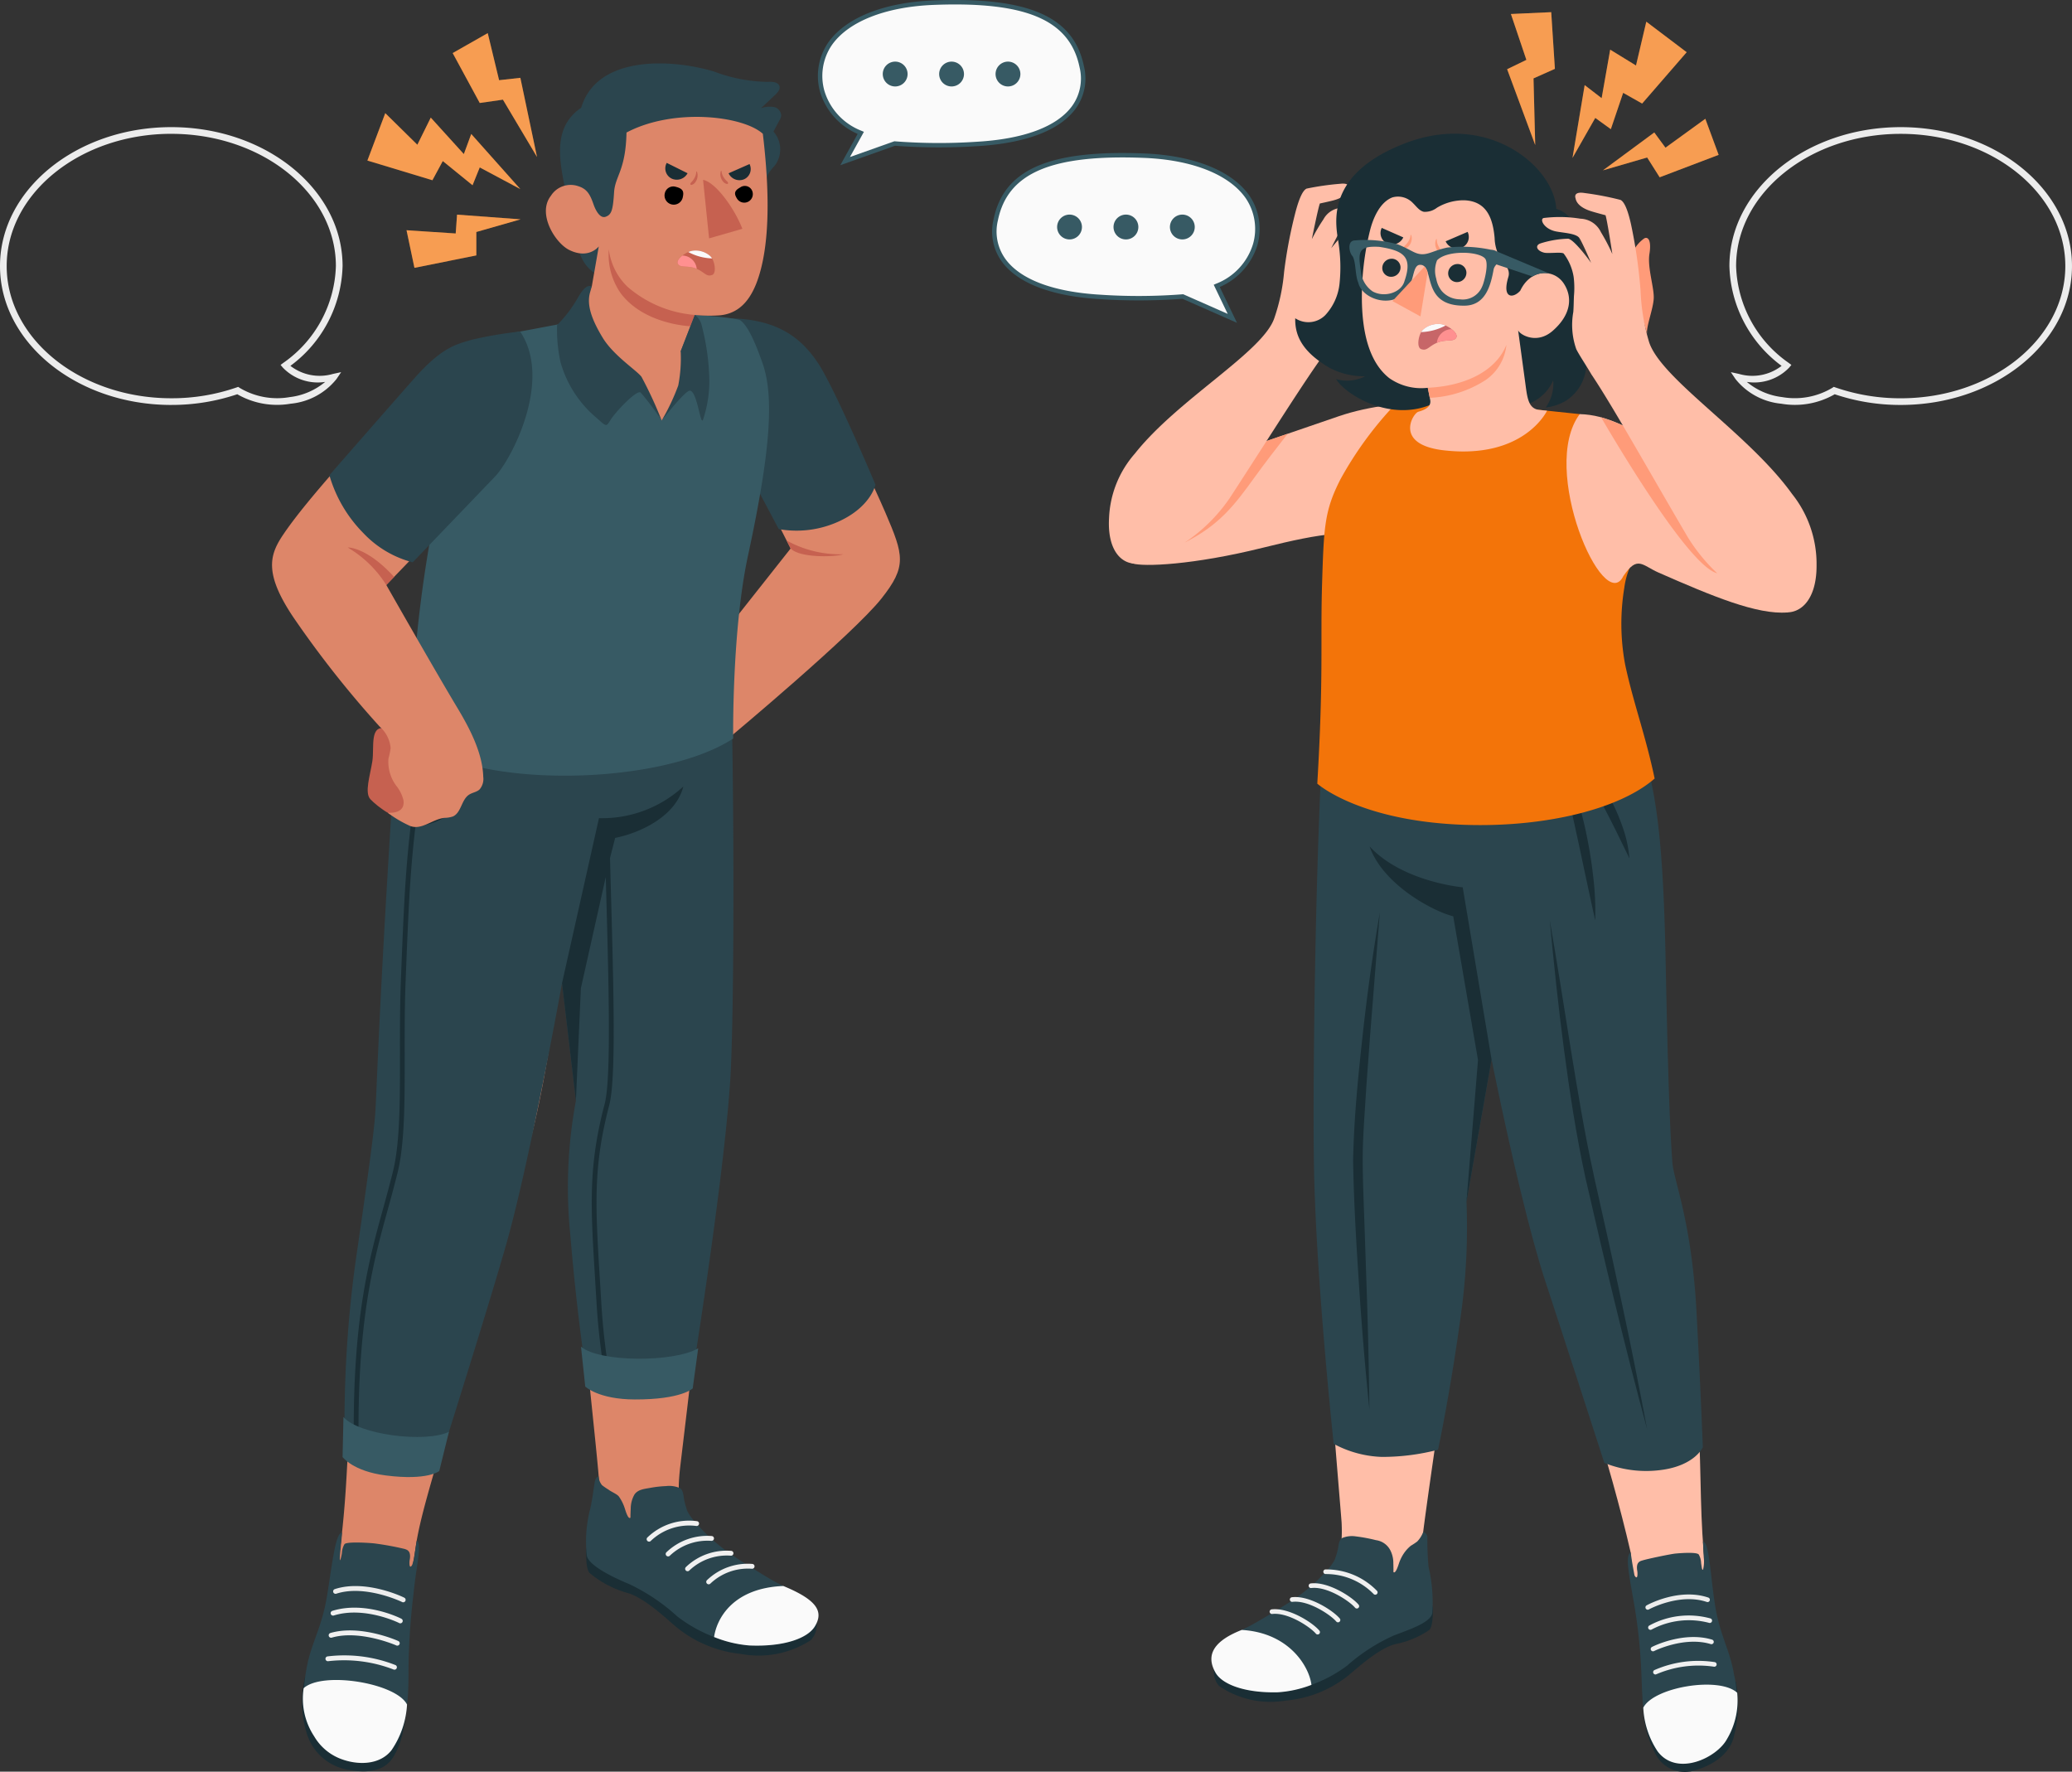 <svg id="Grupo_150023" data-name="Grupo 150023" xmlns="http://www.w3.org/2000/svg" xmlns:xlink="http://www.w3.org/1999/xlink" width="235.555" height="201.406" viewBox="0 0 235.555 201.406">
  <rect x="0" y="0" width="235.555" height="201.406" fill="#333333" stroke="none"/>
  <defs>
    <clipPath id="clip-path">
      <rect id="Rectángulo_45403" data-name="Rectángulo 45403" width="235.555" height="201.406" fill="none"/>
    </clipPath>
    <clipPath id="clip-path-3">
      <rect id="Rectángulo_45396" data-name="Rectángulo 45396" width="12.984" height="15.491" fill="none"/>
    </clipPath>
    <clipPath id="clip-path-4">
      <rect id="Rectángulo_45397" data-name="Rectángulo 45397" width="13.153" height="6.648" fill="none"/>
    </clipPath>
    <clipPath id="clip-path-5">
      <rect id="Rectángulo_45398" data-name="Rectángulo 45398" width="5.431" height="15.109" fill="none"/>
    </clipPath>
    <clipPath id="clip-path-6">
      <rect id="Rectángulo_45399" data-name="Rectángulo 45399" width="17.39" height="8.637" fill="none"/>
    </clipPath>
    <clipPath id="clip-path-7">
      <rect id="Rectángulo_45400" data-name="Rectángulo 45400" width="12.973" height="6.054" fill="none"/>
    </clipPath>
    <clipPath id="clip-path-8">
      <rect id="Rectángulo_45401" data-name="Rectángulo 45401" width="9.591" height="14.08" fill="none"/>
    </clipPath>
  </defs>
  <g id="Grupo_150022" data-name="Grupo 150022" clip-path="url(#clip-path)">
    <g id="Grupo_150021" data-name="Grupo 150021">
      <g id="Grupo_150020" data-name="Grupo 150020" clip-path="url(#clip-path)">
        <path id="Trazado_215886" data-name="Trazado 215886" d="M288.527,290.352c.758,11.134,1.982,25.315,2.01,25.882.144,2.953-.324,4.612-1.5,5.833-2.464,2.558-6.014,4.141-9.085,6.356.42,1.167,4.58,1.747,6.4.893a46.1,46.1,0,0,0,6.8-4.182c2.523-1.8,6.265-2.31,6.352-5.118.012-.35.172-1.256.155-1.311.075-1.639,2.842-20.249,3.668-25.809.117-.782.214-1.645.3-2.545Z" transform="translate(-138.017 -143.145)" fill="#ffbea8"/>
        <path id="Trazado_215887" data-name="Trazado 215887" d="M272.312,366.865a2.406,2.406,0,0,0,.476,2.419,10.338,10.338,0,0,0,7.576,1.642,13.144,13.144,0,0,0,7.256-2.976c1.489-1.272,3.575-3.065,5.268-3.457a10.261,10.261,0,0,0,3.778-1.588c.5-.492.407-2.658.407-2.658Z" transform="translate(-134.18 -177.603)" fill="#1a2e35"/>
        <path id="Trazado_215888" data-name="Trazado 215888" d="M295.873,343.479a.7.7,0,0,1,.472.584,31.737,31.737,0,0,0,.134,3.4,17.528,17.528,0,0,1,.422,5.26c-.2,1.112-2.758,1.909-4.394,2.551a20.891,20.891,0,0,0-5.286,3.415,15.482,15.482,0,0,1-7.887,3.028c-3.733.093-6.161-.9-6.921-2.23-.94-1.65-.756-3.162,3.513-5.193.808-.385,3.644-2.1,4.61-2.724a22.033,22.033,0,0,0,2.9-2.2,16.79,16.79,0,0,0,1.3-1.309,5.874,5.874,0,0,0,1.073-1.4c.048-.114.08-.247.122-.365a6.246,6.246,0,0,0,.269-1.008c.065-.357.1-.878.441-1.095a2.861,2.861,0,0,1,1.531-.2,18.452,18.452,0,0,1,2.326.433,2.154,2.154,0,0,1,1.607,1.1,3.158,3.158,0,0,1,.369,1.55c.013.25.01.5.015.753,0,.107-.042.3.108.254s.3-.42.35-.548c.116-.282.19-.583.317-.859a4.5,4.5,0,0,1,.525-.914,4.174,4.174,0,0,1,.672-.7,7.477,7.477,0,0,0,.73-.484,3.242,3.242,0,0,0,.689-1.108" transform="translate(-134.073 -169.336)" fill="#2b454e"/>
        <path id="Trazado_215889" data-name="Trazado 215889" d="M275.081,365.477c5.409.317,7.675,4.18,7.925,6.244a12.772,12.772,0,0,1-3.829.845c-3.733.092-6.314-.893-7.074-2.227-.887-1.557-.839-3.369,2.978-4.862" transform="translate(-133.915 -180.181)" fill="#fafafa"/>
        <path id="Trazado_215890" data-name="Trazado 215890" d="M290.144,363.7a.26.26,0,0,0,.166-.061.264.264,0,0,0,.033-.372c-.762-.914-3.474-2.654-5.437-2.42a.264.264,0,0,0,.061.524c1.832-.213,4.366,1.509,4.97,2.234a.261.261,0,0,0,.205.095" transform="translate(-140.345 -177.888)" fill="#f0f0f0"/>
        <path id="Trazado_215891" data-name="Trazado 215891" d="M294.708,360.976a.264.264,0,0,0,.2-.433c-.763-.915-3.476-2.658-5.436-2.42a.264.264,0,1,0,.062.524c1.831-.215,4.366,1.509,4.97,2.234a.261.261,0,0,0,.205.095" transform="translate(-142.595 -176.545)" fill="#f0f0f0"/>
        <path id="Trazado_215892" data-name="Trazado 215892" d="M298.931,357.879a.26.26,0,0,0,.166-.061.265.265,0,0,0,.034-.372c-.762-.914-3.485-2.655-5.437-2.42a.264.264,0,1,0,.062.524c1.829-.213,4.366,1.509,4.969,2.234a.266.266,0,0,0,.206.095" transform="translate(-144.677 -175.018)" fill="#f0f0f0"/>
        <path id="Trazado_215893" data-name="Trazado 215893" d="M302.632,354.759a.264.264,0,0,0,.2-.43,8,8,0,0,0-5.887-2.442.264.264,0,0,0,.062.524,7.564,7.564,0,0,1,5.415,2.25.264.264,0,0,0,.208.1" transform="translate(-146.281 -173.468)" fill="#f0f0f0"/>
        <path id="Trazado_215894" data-name="Trazado 215894" d="M365.03,298.188c-.152-2.976-.364-6.162-.656-8.99-.1-1.017-.217-1.957-.334-2.836l-14.884.731c1.411,5.379,2.973,11.155,4.113,14.974,1.413,4.733,3.054,10.385,4.248,15.6-.046,2.123,2.5,13.059,3.12,15.6s6.189,2.425,6.4-1.983c.142-2.935-1.109-12.287-1.223-13.687-.468-5.711-.219-9.489-.787-19.409" transform="translate(-172.135 -141.178)" fill="#ffbea8"/>
        <path id="Trazado_215895" data-name="Trazado 215895" d="M368.477,380.04a11.819,11.819,0,0,0,1.635,5.684,3.755,3.755,0,0,0,4.386,1.385c1.713-.494,3.887-1.735,4.311-3.949a13.921,13.921,0,0,0,.194-6.08Z" transform="translate(-181.66 -185.901)" fill="#1a2e35"/>
        <path id="Trazado_215896" data-name="Trazado 215896" d="M373.55,345.66c.713.032.835,3.655,1.356,7.067.559,3.657,1.705,5.14,2.2,8.137a9.414,9.414,0,0,1-1.1,7.1c-1.137,2.119-5.337,4.3-7.536,1.388-1.793-2.372-1.763-5.065-1.907-8.5a60.589,60.589,0,0,0-.935-8.674c-.54-3.063-.9-4.965-.289-5.271.06.377.122.855.185,1.225.077.455.245,1.351.245,1.351.079.189.273.4.328.086a2.06,2.06,0,0,0-.021-.641c-.135-.945.34-1.038.6-1.12.554-.178,3.2-.727,3.73-.78s2.417-.2,2.67.1a2.119,2.119,0,0,1,.272.987c.078.516.1.839.22.728a3.7,3.7,0,0,0,.082-1.343c-.016-.223-.044-.73-.055-.954s-.018-.667-.04-.886" transform="translate(-179.956 -170.412)" fill="#2b454e"/>
        <path id="Trazado_215897" data-name="Trazado 215897" d="M379.154,378.666a8.583,8.583,0,0,1-1.161,5.269c-1.137,2.119-5.68,4.316-7.88,1.406a9.772,9.772,0,0,1-1.634-4.974c1.185-2.337,8.622-3.591,10.674-1.7" transform="translate(-181.662 -186.231)" fill="#fafafa"/>
        <path id="Trazado_215898" data-name="Trazado 215898" d="M371.01,373.919a.268.268,0,0,0,.087-.027,12.1,12.1,0,0,1,6.506-.846.267.267,0,0,0,.31-.209.264.264,0,0,0-.209-.31,12.415,12.415,0,0,0-6.851.9.264.264,0,0,0,.157.5" transform="translate(-182.762 -183.572)" fill="#f0f0f0"/>
        <path id="Trazado_215899" data-name="Trazado 215899" d="M377.08,367.882a.264.264,0,0,0,.042-.515c-3.225-.977-6.714.76-6.845.835a.262.262,0,0,0-.1.359.267.267,0,0,0,.359.1c.03-.016,3.43-1.7,6.431-.788a.273.273,0,0,0,.112.009" transform="translate(-182.482 -180.967)" fill="#f0f0f0"/>
        <path id="Trazado_215900" data-name="Trazado 215900" d="M376.595,363.056a.266.266,0,0,0,.216-.181.263.263,0,0,0-.17-.332,9.333,9.333,0,0,0-6.975.819.264.264,0,0,0,.288.442,8.989,8.989,0,0,1,6.525-.759.261.261,0,0,0,.116.011" transform="translate(-182.187 -178.554)" fill="#f0f0f0"/>
        <path id="Trazado_215901" data-name="Trazado 215901" d="M376.053,358.392a.264.264,0,0,0,.05-.512c-3.328-1.124-6.887.811-7.02.894a.263.263,0,0,0-.085.363.26.26,0,0,0,.363.085c.031-.019,3.482-1.887,6.573-.843a.271.271,0,0,0,.12.012" transform="translate(-181.897 -176.264)" fill="#ececec"/>
        <path id="Trazado_215902" data-name="Trazado 215902" d="M314.786,198.745,311.932,214.9a71.553,71.553,0,0,1-.559,12.32c-1.2,9.031-2.673,15.891-2.673,15.891a25.21,25.21,0,0,1-6.433.814,12.39,12.39,0,0,1-5.431-1.484s-2.075-19.294-2.251-32.077c-.141-10.248.191-36.407,1.223-51.541h33.869c3.39,5.731,4.557,11.532,4.9,28.871.342,17.359.621,20.607.757,22.7s2.191,6.654,2.747,17.006c.471,8.769.721,15.426.721,15.426s-.919,2.123-4.848,2.6a12.749,12.749,0,0,1-6.348-.818s-4.671-14.458-6.661-20.5c-2.827-8.582-6.157-25.364-6.157-25.364" transform="translate(-145.216 -78.3)" fill="#2b454e"/>
        <path id="Trazado_215903" data-name="Trazado 215903" d="M352.516,235.348c-1.052-4.781-1.848-9.624-2.637-14.471-.771-4.849-1.539-9.705-2.375-14.552.456,4.9.969,9.786,1.613,14.663s1.39,9.747,2.431,14.57c1.1,4.809,2.211,9.58,3.379,14.357q1.729,7.164,3.648,14.289-1.354-7.249-2.9-14.462c-1.013-4.806-2.087-9.62-3.164-14.395" transform="translate(-171.321 -101.719)" fill="#1a2e35"/>
        <path id="Trazado_215904" data-name="Trazado 215904" d="M305.279,178.452c1.475,4.257,7.049,7.313,9.51,7.946l2.817,16.336-1.312,16.094,2.854-16.155L315.867,183.1s-6.844-.6-10.587-4.649m23.473-1.678c.378,1.67.716,3.35,1.08,5.028s.713,3.36,1.1,5.053a33.732,33.732,0,0,0-.257-5.191c-.194-1.722-.491-3.429-.854-5.124a45.845,45.845,0,0,0-1.4-5.011,24.494,24.494,0,0,0-2.147-4.742c.491,1.665.923,3.32,1.332,4.983s.79,3.329,1.148,5m2.966-3.154c.541,1.011,1.054,2.035,1.571,3.061l1.526,3.13a13.887,13.887,0,0,0-.737-3.455,22.484,22.484,0,0,0-1.393-3.243,25.331,25.331,0,0,0-1.857-2.992,18.53,18.53,0,0,0-2.3-2.668c.495,1.075,1.039,2.1,1.58,3.118s1.088,2.03,1.611,3.05m-26.394,26.47,1.118-14.121c-.805,4.658-1.449,9.343-1.964,14.042s-.982,9.392-1.076,14.17c.081,4.757.365,9.457.674,14.176s.7,9.422,1.18,14.124q-.081-7.089-.328-14.167l-.24-7.076c-.08-2.355-.185-4.722-.194-7.057s.178-4.686.324-7.035.336-4.7.505-7.056" transform="translate(-149.579 -82.228)" fill="#1a2e35"/>
        <path id="Trazado_215905" data-name="Trazado 215905" d="M287,90.606c-2.146-.366-6.615.13-10.1,1.326-7.261,2.493-17.621,6.042-17.621,6.042s-8.429,9.8-5.829,10.686c1.163.4,6.835.21,14.9-1.8,6.577-1.64,10.657-2.277,12.616-.586.2.17,6.03-15.667,6.03-15.667" transform="translate(-124.708 -44.611)" fill="#ffbea8"/>
        <path id="Trazado_215906" data-name="Trazado 215906" d="M273.687,102.12c-2.387,3.329-4.105,5.532-7.985,7.495l3.752-9.631,7.923-2.716c-1.3,1.661-2.7,3.477-3.689,4.852" transform="translate(-130.992 -47.953)" fill="#ff9b79"/>
        <path id="Trazado_215907" data-name="Trazado 215907" d="M273.345,60.238c.569-.881,1.364-1.945,1.7-2.553a7.686,7.686,0,0,0,.5-3.9c-.019-.626.014-1.1.01-1.717a9.219,9.219,0,0,1,.13-1.987,5.5,5.5,0,0,1,1.151-2.389c.162-.208,1.623.081,2.08-.011.81-.164,1.022-.729.421-.96a10.536,10.536,0,0,0-2.876-.628c-.675.046-2.544,2.429-2.544,2.429s.985-2.026,1.344-2.541,1.774-.47,2.569-.607c1.267-.218,1.757-1.239,1.289-1.348a13.738,13.738,0,0,0-3.862-.106,2.48,2.48,0,0,0-2.224,1.319,19.7,19.7,0,0,0-1.314,2.249s.682-3.41.911-4.058c0,0,1.078-.229,1.555-.357.685-.185,1.534-.551,1.692-1.3,0,0,.337-.729-.933-.583a31.1,31.1,0,0,0-3.82.548c-.4.18-.808.99-1.228,2.535a52.97,52.97,0,0,0-1.331,6.938,21.825,21.825,0,0,1-1.107,5.237c-1.291,3.87-10.938,9.2-15.858,15.415a11.819,11.819,0,0,0-2.937,7.348c-.223,3.946,1.707,5.676,3.924,5.033a18.909,18.909,0,0,0,9.786-7.31c4.424-6.782,8.563-13.449,10.975-16.695" transform="translate(-122.582 -20.297)" fill="#ffbea8"/>
        <path id="Trazado_215908" data-name="Trazado 215908" d="M317.733,91.049l7.478.783,8.062,11.578c.667,2.817-2.42,3.813-3,8.182a25.179,25.179,0,0,0,.1,8.721c.919,4.318,2.324,8.036,3.351,12.948-3.968,3.477-12.457,5.564-21.562,5.263-12.041-.4-16.789-4.683-16.789-4.683.73-12.312.34-16.173.547-22.815.2-6.411.273-8.233,2.094-11.8a41.193,41.193,0,0,1,6.1-8.383l3.473-.044s6.461-.12,10.152.251" transform="translate(-145.617 -44.754)" fill="#f37409"/>
        <path id="Trazado_215909" data-name="Trazado 215909" d="M320.1,38.533c-.23-4.692-7.6-11.15-17.184-7.464s-7.762,9.706-7.552,11.464a18.035,18.035,0,0,1,.1,4.456,6.217,6.217,0,0,1-1.639,3.631,2.711,2.711,0,0,1-3.4.34c-.055,2.11.942,3.9,3.912,5.642a8.42,8.42,0,0,0,4.035.953,4.5,4.5,0,0,1-3.307.321c1.076,1.774,6.273,4.991,11.068,2.777.217-.1.659-.592.892-.537.286.067-.244-.163,0,0,1.874,1.254,4.5,1.4,6.679,1.264a9.394,9.394,0,0,0,3.538-.817,5,5,0,0,0,2.509-2.542,4.609,4.609,0,0,1-.852,3.084,5.924,5.924,0,0,0,2.308-.771,5.106,5.106,0,0,0,2.3-3.83,15.469,15.469,0,0,0-.694-4.344,12.21,12.21,0,0,1-.338-4.868,25.384,25.384,0,0,0,.336-3.725c0-2.324-.774-4.492-2.7-5.034" transform="translate(-143.176 -14.779)" fill="#1a2e35"/>
        <path id="Trazado_215910" data-name="Trazado 215910" d="M323.964,65.338c-.393-2.882-.831-6.117-.831-6.117.023.413,2.029,1.778,3.942.1,2.149-1.882,2.242-3.883,1.248-5.384-1.1-1.658-3.741-1.719-4.94.823-.791.895-2.113.945-1.355-1.559.277-.916-.52-1.532-.945-2.179a4.887,4.887,0,0,1-.616-2.251c-.2-2.23-.891-4.2-3.481-4.287a5.911,5.911,0,0,0-3.071.844,2.233,2.233,0,0,1-1.493.467c-.52-.114-.845-.612-1.23-.981a2.328,2.328,0,0,0-2.35-.656c-1.43.549-2.2,2.389-2.542,3.76a31.646,31.646,0,0,0-.919,6.907c-.122,5.87,1.442,8.56,3.106,9.876a6.323,6.323,0,0,0,4.38,1.1l.284,1.432c.086.661-.443,1.041-1.356,1.29-.613.167-2.828,3.729,2.9,4.387,9.129,1.048,11.73-4.5,11.73-4.5l-.861-.091c-1.269-.133-1.384-1.378-1.6-2.975" transform="translate(-150.551 -21.716)" fill="#ffbea8"/>
        <path id="Trazado_215911" data-name="Trazado 215911" d="M320.155,82.208c3.958-.176,7.644-1.709,8.94-4.873a5.54,5.54,0,0,1-2.355,3.989,12.727,12.727,0,0,1-6.357,2.029Z" transform="translate(-157.837 -38.126)" fill="#ff9b79"/>
        <path id="Trazado_215912" data-name="Trazado 215912" d="M321.833,53.931a.92.92,0,0,1,.047-.192c.013-.035.039-.131.076-.148a.037.037,0,0,1,.044.021.11.11,0,0,1,.006.053,1.538,1.538,0,0,0,.165.7,2.271,2.271,0,0,0,.332.508.515.515,0,0,1,.09.125c.047.107,0,.215-.125.187a.729.729,0,0,1-.41-.313,1.342,1.342,0,0,1-.236-.743,1.319,1.319,0,0,1,.012-.2" transform="translate(-158.659 -26.42)" fill="#ff9b79"/>
        <path id="Trazado_215913" data-name="Trazado 215913" d="M315.682,53.022a.942.942,0,0,0-.025-.2c-.009-.036-.023-.135-.058-.155a.037.037,0,0,0-.046.016.12.12,0,0,0-.012.052,1.534,1.534,0,0,1-.243.678,2.3,2.3,0,0,1-.387.467.505.505,0,0,0-.1.114c-.058.1-.025.214.1.2a.728.728,0,0,0,.443-.264,1.337,1.337,0,0,0,.319-.712,1.273,1.273,0,0,0,.011-.2" transform="translate(-155.187 -25.966)" fill="#ff9b79"/>
        <path id="Trazado_215914" data-name="Trazado 215914" d="M326.662,51.993l-2.5,1.074a1.426,1.426,0,0,0,1.837.723,1.326,1.326,0,0,0,.66-1.8" transform="translate(-159.815 -25.633)" fill="#1a2e35"/>
        <path id="Trazado_215915" data-name="Trazado 215915" d="M309.7,51.1l2.45,1.08a1.4,1.4,0,0,1-1.815.7A1.306,1.306,0,0,1,309.7,51.1" transform="translate(-152.616 -25.192)" fill="#1a2e35"/>
        <path id="Trazado_215916" data-name="Trazado 215916" d="M312.026,58.992a1.067,1.067,0,0,1-1.017,1.075,1,1,0,0,1-1.059-.976,1.066,1.066,0,0,1,1.017-1.075,1,1,0,0,1,1.059.976" transform="translate(-152.807 -28.601)" fill="#1a2e35"/>
        <path id="Trazado_215917" data-name="Trazado 215917" d="M326.8,60.183a1.067,1.067,0,0,1-1.017,1.075,1,1,0,0,1-1.059-.977,1.067,1.067,0,0,1,1.017-1.075,1,1,0,0,1,1.059.976" transform="translate(-160.09 -29.189)" fill="#1a2e35"/>
        <path id="Trazado_215918" data-name="Trazado 215918" d="M335.338,56.369l6.04,2.536a2.583,2.583,0,0,0-1.963.316l-4.35-1.446Z" transform="translate(-165.189 -27.79)" fill="#375a64"/>
        <path id="Trazado_215919" data-name="Trazado 215919" d="M302.952,55.669c.4.765.264,2.134.641,3.011.4,1.75,3.467,2.88,5.188,1.233a3.657,3.657,0,0,0,.674-.967c.454-.9.413-2.191,1.088-2.3,1.86-.145.018,4.669,5.065,4.641,2.446.02,3.038-2.285,3.373-4.14.135-.536.572-.618.661-1.284.021-.711-.461-.9-1-.939a15.709,15.709,0,0,0-4.952-.241c-1.544.344-2.1.808-2.95.752-.794-.057-1.287-.59-2.708-1.131a13.726,13.726,0,0,0-4.949-.424c-.781.151-.508,1.432-.134,1.794m9.607.448c1.117-1.163,4.732-1.034,5.45-.193.4.5.028,2.147-.227,2.917-.032.093-.07.185-.113.282a2.382,2.382,0,0,1-2.531,1.437,2.76,2.76,0,0,1-2.039-.924,3.084,3.084,0,0,1-.643-1.427,3.147,3.147,0,0,1,.1-2.093M305.969,54.6c2.775.423,3.835,1.13,2.876,3.889-.351,1.321-2.3,1.93-3.64,1.167a3.13,3.13,0,0,1-1.321-2.313c-.366-2.276-.21-2.863,2.085-2.742" transform="translate(-149.175 -26.538)" fill="#375a64"/>
        <path id="Trazado_215920" data-name="Trazado 215920" d="M312.23,63.692l3.185,1.744.816-5.013a1.435,1.435,0,0,0-.349-.658Z" transform="translate(-153.93 -29.464)" fill="#ff9b79"/>
        <path id="Trazado_215921" data-name="Trazado 215921" d="M320.661,72.669c.754.127,1.975,1.008,1.69,1.528s-1.152.147-2.15.564-1.151.988-1.846.737c-.559-.2-.294-1.718.208-2.205a2.593,2.593,0,0,1,2.1-.624" transform="translate(-156.796 -35.811)" fill="#c76668"/>
        <path id="Trazado_215922" data-name="Trazado 215922" d="M318.674,73.564a1.24,1.24,0,0,1,.2-.272,2.593,2.593,0,0,1,2.1-.624,2.068,2.068,0,0,1,.471.149,6.28,6.28,0,0,1-2.77.747" transform="translate(-157.107 -35.811)" fill="#fafafa"/>
        <path id="Trazado_215923" data-name="Trazado 215923" d="M322.2,75.357a1.713,1.713,0,0,1,1.672-1.553c.4.313.679.691.527.967-.285.52-1.151.147-2.15.565l-.049.022" transform="translate(-158.848 -36.386)" fill="#ff9090"/>
        <path id="Trazado_215924" data-name="Trazado 215924" d="M367.426,64.294c-.17-.778.714-2.9.748-4.129s-.734-3.481-.491-5-.141-1.993-.579-1.773a4,4,0,0,0-1.653,2.707c-.052,1.229,1.975,8.193,1.975,8.193" transform="translate(-180.168 -26.298)" fill="#ff9b79"/>
        <path id="Trazado_215925" data-name="Trazado 215925" d="M352.763,92.856c3.121.085,5.775,1.576,10.53,4.38,2.077,1.225,11.773,7.211,11.773,7.211l3.224,8.93-1.9,2.023c-3.458.292-8.6-1.862-14.666-4.527-1.874-.823-2.389-1.992-4,.39-2.225,4.607-9.611-12.218-4.961-18.407" transform="translate(-173.17 -45.778)" fill="#ffbea8"/>
        <path id="Trazado_215926" data-name="Trazado 215926" d="M365.5,96.643l6.7,14.655c-3.042-.749-10.628-13.33-13.2-17.731a28.191,28.191,0,0,1,6.5,3.076" transform="translate(-176.984 -46.129)" fill="#ff9b79"/>
        <path id="Trazado_215927" data-name="Trazado 215927" d="M350.823,63.825c-.568-.977-1.37-2.163-1.7-2.834a8.291,8.291,0,0,1-.338-4.229c.052-.672.041-1.187.076-1.849a9.96,9.96,0,0,0-.039-2.146,5.941,5.941,0,0,0-1.119-2.631c-.164-.232-1.751.006-2.238-.117-.863-.217-1.063-.836-.4-1.055a11.331,11.331,0,0,1,3.128-.53c.725.083,2.615,2.743,2.615,2.743s-.958-2.231-1.318-2.8-1.886-.6-2.735-.783c-1.354-.3-1.829-1.424-1.319-1.516a14.784,14.784,0,0,1,4.162.082,2.67,2.67,0,0,1,2.328,1.533,21.232,21.232,0,0,1,1.3,2.487s-.563-3.706-.776-4.414c0,0-1.149-.3-1.656-.463-.729-.234-1.623-.672-1.757-1.481,0,0-.325-.8,1.034-.58a33.469,33.469,0,0,1,4.085.783c.424.214.82,1.106,1.194,2.791a57.166,57.166,0,0,1,1.082,7.537,23.5,23.5,0,0,0,.926,5.694c1.194,4.232,11.31,10.461,16.293,17.4a12.74,12.74,0,0,1,2.789,8.059c.04,4.26-2.125,6.025-4.479,5.221a20.383,20.383,0,0,1-10.165-8.365c-4.419-7.525-8.538-14.912-10.97-18.529" transform="translate(-169.924 -21.297)" fill="#ffbea8"/>
        <path id="Trazado_215928" data-name="Trazado 215928" d="M365.581,8.331l-5.062,5.835L358.36,12.95l-1.4,4.13L355.19,15.8,352.6,20.349l1.385-8.28,1.929,1.484.972-5.512,2.934,1.8,1.172-4.981Z" transform="translate(-173.832 -2.395)" fill="#f37409"/>
        <g id="Grupo_150004" data-name="Grupo 150004" transform="translate(178.765 2.462)" opacity="0.3">
          <g id="Grupo_150003" data-name="Grupo 150003">
            <g id="Grupo_150002" data-name="Grupo 150002" clip-path="url(#clip-path-3)">
              <path id="Trazado_215929" data-name="Trazado 215929" d="M365.581,8.331l-5.062,5.835L358.36,12.95l-1.4,4.13L355.19,15.8,352.6,20.349l1.385-8.28,1.929,1.484.972-5.512,2.934,1.8,1.172-4.981Z" transform="translate(-352.597 -4.857)" fill="#fff"/>
            </g>
          </g>
        </g>
        <path id="Trazado_215930" data-name="Trazado 215930" d="M365.88,33.289l-1.422-2.251L359.433,32.5l5.835-4.307,1.272,1.729,4.532-3.283,1.513,4.1Z" transform="translate(-177.202 -13.134)" fill="#f37409"/>
        <g id="Grupo_150007" data-name="Grupo 150007" transform="translate(182.231 13.507)" opacity="0.3">
          <g id="Grupo_150006" data-name="Grupo 150006">
            <g id="Grupo_150005" data-name="Grupo 150005" clip-path="url(#clip-path-4)">
              <path id="Trazado_215931" data-name="Trazado 215931" d="M365.88,33.289l-1.422-2.251L359.433,32.5l5.835-4.307,1.272,1.729,4.532-3.283,1.513,4.1Z" transform="translate(-359.432 -26.641)" fill="#fff"/>
            </g>
          </g>
        </g>
        <path id="Trazado_215932" data-name="Trazado 215932" d="M343.377,9.172l-2.431,1.084.194,7.581-3.194-8.624,2.189-1.061-1.759-5.215,4.583-.209Z" transform="translate(-166.608 -1.345)" fill="#f37409"/>
        <g id="Grupo_150010" data-name="Grupo 150010" transform="translate(171.337 1.383)" opacity="0.3">
          <g id="Grupo_150009" data-name="Grupo 150009">
            <g id="Grupo_150008" data-name="Grupo 150008" clip-path="url(#clip-path-5)">
              <path id="Trazado_215933" data-name="Trazado 215933" d="M343.377,9.172l-2.431,1.084.194,7.581-3.194-8.624,2.189-1.061-1.759-5.215,4.583-.209Z" transform="translate(-337.946 -2.728)" fill="#fff"/>
            </g>
          </g>
        </g>
        <path id="Trazado_215934" data-name="Trazado 215934" d="M75,243.622c.884-7.738.542-10.462,1.687-22.556.185-3.1.433-6.427.764-9.375,1.11-9.918,2.791-13.256,3.012-15.171,0,0-.017-17.4,1.525-39.137.726-10.226,3.834-13.207,6.438-18.546l30.06,1.207c1.2,13.6.377,38.737-.282,52.554-.336,7.044-4.584,41.957-4.677,42.822-.328,3.068-.108,4.293,1.051,5.635,2.427,2.81,6,5.537,9.084,8.026-.51,1.191-4.332.994-6.188,0a48.335,48.335,0,0,1-6.876-4.76c-2.534-2.029-6.279-3.732-6.2-6.662a3.057,3.057,0,0,0-.066-.526c.02-1.712-2.637-24.4-2.732-30.261-.081-5.042.883-13.554.883-13.554l-2.183-17.432s-1.612,14.448-4,22.967c-1.942,6.934-5.273,16.065-7.488,24.606-2.2,9.853-4.727,16.257-5.384,21.207-.186,1.18-2.011,12.77-2.678,15.414s-7.08,2.481-7.267-2.121c-.125-3.063,1.352-12.877,1.518-14.333" transform="translate(-36.222 -68.447)" fill="#dd8669"/>
        <path id="Trazado_215935" data-name="Trazado 215935" d="M157.521,355.128a2.5,2.5,0,0,1-.549,2.514,10.889,10.889,0,0,1-7.979,1.56,13.813,13.813,0,0,1-7.547-3.253c-1.535-1.357-3.685-3.271-5.453-3.714a11.626,11.626,0,0,1-4.163-2.229c-.514-.524-.373-2.782-.373-2.782Z" transform="translate(-64.8 -171.183)" fill="#1a2e35"/>
        <path id="Trazado_215936" data-name="Trazado 215936" d="M132.836,331.07s-.3,0-.415.521c-.139.62-.325,2.426-.615,3.441a14.84,14.84,0,0,0-.318,5.009c.182,1.164,3.088,2.544,4.79,3.247a21.92,21.92,0,0,1,5.474,3.67,16.277,16.277,0,0,0,8.209,3.32c3.912.172,6.479-.809,7.3-2.186,1.02-1.7.291-2.729-4.145-4.935-.84-.418-3.778-2.267-4.777-2.936a23.039,23.039,0,0,1-2.993-2.357,17.526,17.526,0,0,1-1.332-1.392,6.152,6.152,0,0,1-1.1-1.481c-.047-.12-.079-.259-.12-.383a6.481,6.481,0,0,1-.262-1.057c-.061-.374-.09-.918-.44-1.151a3.014,3.014,0,0,0-1.6-.237,12.231,12.231,0,0,0-1.742.193c-.667.128-1.434.164-1.845.771a3.273,3.273,0,0,0-.419,1.611c-.019.261-.021.524-.032.785,0,.111.038.313-.118.262s-.3-.444-.356-.578c-.116-.3-.187-.611-.314-.9a4.722,4.722,0,0,0-.531-.964c-.2-.269-.9-.553-1.16-.768a7.733,7.733,0,0,1-.755-.519,1.8,1.8,0,0,1-.388-.984" transform="translate(-64.781 -163.219)" fill="#2b454e"/>
        <path id="Trazado_215937" data-name="Trazado 215937" d="M167.994,355.625c-5.679.222-7.567,3.65-7.873,5.8a13.437,13.437,0,0,0,4,.96c3.913.172,6.64-.8,7.465-2.18.963-1.607.382-2.943-3.59-4.578" transform="translate(-78.94 -175.324)" fill="#fafafa"/>
        <path id="Trazado_215938" data-name="Trazado 215938" d="M158.631,352.953a.275.275,0,0,1-.2-.456,6.686,6.686,0,0,1,5.184-1.859.275.275,0,1,1-.076.546,6.2,6.2,0,0,0-4.691,1.675.274.274,0,0,1-.217.095" transform="translate(-78.073 -172.845)" fill="#f0f0f0"/>
        <path id="Trazado_215939" data-name="Trazado 215939" d="M153.9,350.02a.275.275,0,0,1-.2-.456,6.67,6.67,0,0,1,5.184-1.859.275.275,0,1,1-.076.546,6.184,6.184,0,0,0-4.69,1.675.277.277,0,0,1-.218.094" transform="translate(-75.741 -171.398)" fill="#f0f0f0"/>
        <path id="Trazado_215940" data-name="Trazado 215940" d="M149.537,346.7a.276.276,0,0,1-.2-.456,6.69,6.69,0,0,1,5.184-1.859.275.275,0,1,1-.076.546,6.2,6.2,0,0,0-4.691,1.675.275.275,0,0,1-.217.095" transform="translate(-73.59 -169.763)" fill="#f0f0f0"/>
        <path id="Trazado_215941" data-name="Trazado 215941" d="M145.263,343.362a.276.276,0,0,1-.2-.453,6.814,6.814,0,0,1,5.656-1.873.275.275,0,1,1-.076.546,6.323,6.323,0,0,0-5.158,1.682.274.274,0,0,1-.22.1" transform="translate(-71.483 -168.105)" fill="#f0f0f0"/>
        <path id="Trazado_215942" data-name="Trazado 215942" d="M79.67,379.127c-.264,2.652-.646,4.578-1.658,6.1s-2.947,1.669-4.79,1.355a5.97,5.97,0,0,1-4.983-4.283,11.953,11.953,0,0,1-.152-6.346Z" transform="translate(-33.396 -185.346)" fill="#1a2e35"/>
        <path id="Trazado_215943" data-name="Trazado 215943" d="M72.481,343.648c-.748.028-1.114,3.588-1.691,7.145-.618,3.812-1.832,5.35-2.372,8.473-.618,3.569-.086,5.2,1.089,7.416s6.13,4.527,8.461,1.509c1.9-2.461,2.09-5.267,2.072-8.856a79.428,79.428,0,0,1,.611-9.069c.255-2.681.963-5.366.328-5.691-.066.393-.135.891-.2,1.277a6.4,6.4,0,0,1-.3,1.423c-.084.2-.26.4-.314.071a2.127,2.127,0,0,1,.028-.668c.15-.985-.348-1.086-.615-1.174a33.108,33.108,0,0,0-3.442-.627c-.568-.062-3.1-.226-3.37.087a2.212,2.212,0,0,0-.293,1.028c-.086.537-.228.928-.236.757-.02-.387.1-1.39.116-1.632s.07-.549.083-.782.024-.459.049-.688" transform="translate(-33.602 -169.42)" fill="#2b454e"/>
        <path id="Trazado_215944" data-name="Trazado 215944" d="M68.032,377.633a7.777,7.777,0,0,0,1.193,5.473,5.958,5.958,0,0,0,2.978,2.546c1.964.766,4.494.74,5.823-.981a10.165,10.165,0,0,0,1.756-5.176c-1.223-2.448-9.582-3.817-11.75-1.862" transform="translate(-33.509 -185.716)" fill="#fafafa"/>
        <path id="Trazado_215945" data-name="Trazado 215945" d="M80.784,372.761a.288.288,0,0,1-.091-.029,15.633,15.633,0,0,0-7.385-.936.279.279,0,0,1-.323-.22.276.276,0,0,1,.221-.322,15.835,15.835,0,0,1,7.747.99.276.276,0,0,1-.169.517" transform="translate(-35.98 -182.948)" fill="#f0f0f0"/>
        <path id="Trazado_215946" data-name="Trazado 215946" d="M73.94,366.415a.275.275,0,0,1-.04-.537c3.392-.993,7.6.848,7.74.927a.273.273,0,0,1,.1.376.281.281,0,0,1-.378.1c-.031-.017-4.151-1.8-7.307-.875a.287.287,0,0,1-.117.008" transform="translate(-36.335 -180.234)" fill="#f0f0f0"/>
        <path id="Trazado_215947" data-name="Trazado 215947" d="M74.376,361.384a.275.275,0,0,1-.044-.535c3.734-1.164,7.75.827,7.878.911a.274.274,0,0,1,.077.382.277.277,0,0,1-.384.077c-.028-.019-3.93-1.927-7.4-.845a.273.273,0,0,1-.122.01" transform="translate(-36.55 -177.72)" fill="#f0f0f0"/>
        <path id="Trazado_215948" data-name="Trazado 215948" d="M74.937,356.52a.275.275,0,0,1-.048-.534c3.5-1.146,7.785.9,7.924.99a.276.276,0,1,1-.3.466c-.032-.02-4.2-2-7.455-.933a.272.272,0,0,1-.125.011" transform="translate(-36.827 -175.331)" fill="#ececec"/>
        <path id="Trazado_215949" data-name="Trazado 215949" d="M87.124,138.789c-3.6,5.953-3.9,10.913-4.982,29s-1.246,25.067-1.406,27.247-.668,6.057-2.228,16.763a135.633,135.633,0,0,0-1.243,20.95s1.077,1.677,5.194,2.212c3.8.493,5.744-.855,5.744-.855s5.763-18.262,7.547-24.66c2.7-9.692,6.224-29.256,6.224-29.256l1.578,13.36a53.7,53.7,0,0,0-.627,15.361c.778,9.475,1.914,16.46,1.914,16.46a23.051,23.051,0,0,0,6.482,1.277,10.194,10.194,0,0,0,5.375-1.275s4.051-25.112,4.488-35.8.339-36.449-.168-49.317Z" transform="translate(-38.079 -68.423)" fill="#2b454e"/>
        <path id="Trazado_215950" data-name="Trazado 215950" d="M79.348,236.362a4.551,4.551,0,0,0,.55.386c-.363-16.938,2.256-23.851,3.929-30.261.161-.616.314-1.2.455-1.76,1.27-5.012.612-13.511.934-21.823.1-2.5.2-5.086.334-7.832.159-3.211.392-6.534.79-9.813,5.949-.465,7.472-6.231,9.39-13.511.263-1,.534-2.024.826-3.081l-.521-.142c-.293,1.058-.564,2.089-.827,3.086-1.922,7.3-3.331,12.593-8.8,13.093.949-7.448,2.8-14.627,6.693-19.714l-.429-.325c-5.8,7.565-7.127,19.6-7.662,30.381-.136,2.747-.237,5.335-.334,7.837-.321,8.28.337,16.755-.919,21.712-.141.558-.294,1.142-.454,1.756-1.667,6.39-4.272,13.244-3.956,30.01M107.2,164.33,103,183.086l1.578,13.36.565-12.778,2.83-12.65q.051,1.9.107,3.9c.3,10.955.439,19.362-.242,21.945-1.867,7.081-1.588,11.607-1.081,19.823.052.835.1,1.706.16,2.621.274,4.642.749,6.532.973,9.522.17.05.356.1.553.152-.224-2.982-.708-4.967-.988-9.706-.054-.916-.107-1.787-.159-2.622-.5-8.161-.781-12.656,1.064-19.653.7-2.658.579-10.569.26-22.1-.058-2.091-.114-4.117-.163-6.046l.584-2.277c2.615-.514,6.848-2.32,7.751-5.846a13.615,13.615,0,0,1-9.59,3.6" transform="translate(-39.106 -71.321)" fill="#1a2e35"/>
        <path id="Trazado_215951" data-name="Trazado 215951" d="M130.277,301.963c2.091,1.794,10.592,1.8,13.325.183l-.623,4.559s-1.265,1.274-6.592,1.259c-4.141-.011-5.626-1.468-5.626-1.468Z" transform="translate(-64.227 -148.869)" fill="#375a64"/>
        <path id="Trazado_215952" data-name="Trazado 215952" d="M76.918,317.722c1.673,2.017,9.338,2.985,11.993,1.687l-1.1,4.456s-1.291,1.121-6.093.505c-3.733-.478-4.9-2.093-4.9-2.093Z" transform="translate(-37.872 -156.638)" fill="#375a64"/>
        <path id="Trazado_215953" data-name="Trazado 215953" d="M163.111,72.533c4.81.732,7.455,1.263,10.428,7.7,2.066,4.471,5.021,10.642,6.386,13.821,2.08,4.844,2.451,6.079-.45,9.741-3.236,4.085-17.2,15.735-17.2,15.735-.918-1.843-1.468-8.415-1.507-10.815l8.375-10.6L162.7,85.356Z" transform="translate(-79.262 -35.759)" fill="#dd8669"/>
        <path id="Trazado_215954" data-name="Trazado 215954" d="M163.908,71.384c5.215.153,7.9,2.193,9.825,5.1s6.521,13.8,6.521,13.8-.486,2.481-4.1,4.157a11.543,11.543,0,0,1-6.895.9l-5.511-10.376Z" transform="translate(-80.727 -35.193)" fill="#2b454e"/>
        <path id="Trazado_215955" data-name="Trazado 215955" d="M176.847,122.106c.975,1.062,4.889,1,5.988.661a12.644,12.644,0,0,1-6.444-1.564Z" transform="translate(-86.961 -59.753)" fill="#c66150"/>
        <path id="Trazado_215956" data-name="Trazado 215956" d="M109.91,71.342l-9.091,1.711A61.546,61.546,0,0,0,96.174,87.1a147.963,147.963,0,0,0-4.05,30.94c5.011,6.278,27.82,6.329,36.644.584,0,0-.163-12.246,1.686-20.8,2.665-12.333,2.943-18.254,1.632-21.936-.777-2.181-1.583-4.123-2.5-4.812-.572-.39-12.929-1.65-19.678.27" transform="translate(-45.417 -34.661)" fill="#375a64"/>
        <path id="Trazado_215957" data-name="Trazado 215957" d="M127.982,19.261c-3.657,2.5-2.293,6.833-1.391,11.262,1.06,5.042,1.041,6.652,3.812,8.072.333-15.607,4.112,3.777,17.349-7.543,1.472-1.258.726-2.95,1.594-4.423a7.188,7.188,0,0,1,.643-.787,3.065,3.065,0,0,0-.147-3.873l.677-1.265a1.489,1.489,0,0,0,.2-.506,1.032,1.032,0,0,0-.852-1.026,3.007,3.007,0,0,0-1.44.141l1.626-1.535c.267-.252.559-.578.477-.936-.119-.522-.837-.555-1.371-.522a17.951,17.951,0,0,1-6.1-1.183c-5.178-1.536-13.341-1.716-15.074,4.122" transform="translate(-61.91 -7.013)" fill="#2b454e"/>
        <path id="Trazado_215958" data-name="Trazado 215958" d="M125.078,41.342c2.216,1.088,3.344-.411,3.344-.411l-.794,4.546s-2.765,4.032-.113,6.18c5.664,4.587,6.262,5.933,8.061,9.064,1.513-2.225,3.418-6.274,2.159-7.87l1.6-4.129a17.506,17.506,0,0,0,2.773.049c2.183-.17,3.506-1.634,4.333-3.918,1.326-3.674,1.514-9.329.632-16.727-2.27-2.059-10.177-2.963-15.5-.14-.086,4.31-1.295,4.935-1.411,6.786-.13,2.079-.3,2.546-.954,2.786s-1.16-.768-1.379-1.4c-.369-1.055-.7-1.74-1.7-2.061a2.658,2.658,0,0,0-3.157,1.089c-1.575,2.029.494,5.364,2.1,6.153" transform="translate(-60.35 -12.918)" fill="#dd8669"/>
        <path id="Trazado_215959" data-name="Trazado 215959" d="M146.263,63.36a13.3,13.3,0,0,1-7.645-3.2A7.125,7.125,0,0,1,136.49,55.9a7.694,7.694,0,0,0,1.369,5.017c2.68,3.551,7.906,3.725,7.906,3.725Z" transform="translate(-67.278 -27.557)" fill="#c66150"/>
        <path id="Trazado_215960" data-name="Trazado 215960" d="M155.625,38.788a.917.917,0,0,0-.035-.189c-.011-.034-.03-.13-.065-.148a.036.036,0,0,0-.044.019.108.108,0,0,0-.008.051,1.5,1.5,0,0,1-.2.672,2.221,2.221,0,0,1-.35.476.494.494,0,0,0-.094.117c-.051.1-.012.209.111.188a.708.708,0,0,0,.415-.281,1.311,1.311,0,0,0,.269-.9" transform="translate(-76.321 -18.956)" fill="#c66150"/>
        <path id="Trazado_215961" data-name="Trazado 215961" d="M161.527,38.655a.893.893,0,0,1,.024-.191c.009-.035.023-.131.057-.151a.035.035,0,0,1,.045.016.108.108,0,0,1,.011.051,1.5,1.5,0,0,0,.236.66,2.247,2.247,0,0,0,.377.454.487.487,0,0,1,.1.111c.057.1.025.208-.1.194a.706.706,0,0,1-.43-.257,1.3,1.3,0,0,1-.311-.692,1.257,1.257,0,0,1-.011-.2" transform="translate(-79.633 -18.887)" fill="#c66150"/>
        <path id="Trazado_215962" data-name="Trazado 215962" d="M151.09,43.046a1.047,1.047,0,1,1-2.042-.461.984.984,0,0,1,1.249-.726c.881.214.923.6.792,1.187" transform="translate(-73.468 -20.62)"/>
        <path id="Trazado_215963" data-name="Trazado 215963" d="M149.348,36.524l2.366,1.177a1.387,1.387,0,0,1-1.822.6,1.289,1.289,0,0,1-.544-1.781" transform="translate(-73.549 -18.006)" fill="#1a2e35"/>
        <path id="Trazado_215964" data-name="Trazado 215964" d="M165.754,36.785l-2.382,1.05a1.367,1.367,0,0,0,1.765.678,1.271,1.271,0,0,0,.617-1.728" transform="translate(-80.543 -18.135)" fill="#1a2e35"/>
        <path id="Trazado_215965" data-name="Trazado 215965" d="M166.69,42.105a.972.972,0,1,1-1.67.993c-.286-.478-.333-.835.379-1.22a.9.9,0,0,1,1.29.227" transform="translate(-81.259 -20.563)"/>
        <path id="Trazado_215966" data-name="Trazado 215966" d="M157.649,40.327l.685,6.652,3.784-1.087c-.85-2.229-3.008-5.293-4.469-5.565" transform="translate(-77.721 -19.881)" fill="#c66150"/>
        <path id="Trazado_215967" data-name="Trazado 215967" d="M153.614,56.2c-.734.124-1.921.98-1.644,1.486s1.12.142,2.091.549,1.119.961,1.8.717c.544-.2.286-1.671-.2-2.145a2.523,2.523,0,0,0-2.04-.606" transform="translate(-74.902 -27.693)" fill="#c66150"/>
        <path id="Trazado_215968" data-name="Trazado 215968" d="M157.042,57.071a1.211,1.211,0,0,0-.2-.264,2.522,2.522,0,0,0-2.04-.606,1.992,1.992,0,0,0-.458.144,6.116,6.116,0,0,0,2.694.726" transform="translate(-76.094 -27.693)" fill="#fafafa"/>
        <path id="Trazado_215969" data-name="Trazado 215969" d="M154.109,58.815a1.665,1.665,0,0,0-1.625-1.51c-.392.3-.66.671-.513.94.277.505,1.12.142,2.091.549l.048.021" transform="translate(-74.902 -28.252)" fill="#ff9090"/>
        <path id="Trazado_215970" data-name="Trazado 215970" d="M128.654,64.858c-.4,1.414.175,3.062,1.43,5.137,1.224,2.025,3.829,3.691,4.413,4.444a46.08,46.08,0,0,1,2.3,4.976,30.94,30.94,0,0,0-2.394-3.183c-.46-.331-2.855,2.218-3.387,3.068s-.453.861-1.584-.151A12.783,12.783,0,0,1,125.3,72.8a17.157,17.157,0,0,1-.393-4.23,15.037,15.037,0,0,0,2.334-3.06c.72-1.273,1.184-1.513,1.61-1.34Z" transform="translate(-61.574 -31.612)" fill="#2b454e"/>
        <path id="Trazado_215971" data-name="Trazado 215971" d="M148.374,82.617a24.927,24.927,0,0,0,1.882-3.98,16.276,16.276,0,0,0,.276-3.89l1.6-4.129a1.94,1.94,0,0,1,.75,1.034,26.623,26.623,0,0,1,.909,6.424,13.811,13.811,0,0,1-.739,4.509c-.3.469-.652-3.287-1.469-3.361-.533-.048-3.21,3.4-3.21,3.4" transform="translate(-73.149 -34.814)" fill="#2b454e"/>
        <path id="Trazado_215972" data-name="Trazado 215972" d="M87.775,173.506c-1.779.676-4.3-1.412-5.009-2.154s-.041-2.7.212-4.324-.376-4.286,1.657-3.7,6.579,5.567,3.139,10.174" transform="translate(-40.649 -80.482)" fill="#c66150"/>
        <path id="Trazado_215973" data-name="Trazado 215973" d="M89.161,74.95c-4.3.795-7.794.481-13.009,6.46C71.4,86.856,65.235,93.361,62.31,97.669c-1.557,2.294-2.3,4.37,1.12,9.463a115.31,115.31,0,0,0,9.81,12.423,3.657,3.657,0,0,1,1.244,2.463,11.121,11.121,0,0,1-.251,1.188,4.561,4.561,0,0,0,.937,3.133,4.176,4.176,0,0,1,.769,1.577c.182,1.21-.825,1.485-1.788,1.428a13.116,13.116,0,0,0,2.486,1.477c1.335.584,2.592-.758,3.972-.894a3.114,3.114,0,0,0,.947-.156c.961-.417.961-1.9,1.836-2.474.372-.245.862-.292,1.193-.591a1.832,1.832,0,0,0,.427-1.449c-.079-2.74-1.567-5.55-2.95-7.85-2.523-4.195-8.071-13.953-8.071-13.953L85.246,91.77c2.563-2.386,7.25-11.931,3.915-16.82" transform="translate(-30.074 -36.951)" fill="#dd8669"/>
        <path id="Trazado_215974" data-name="Trazado 215974" d="M82.35,127.024a12.972,12.972,0,0,0-4.393-4.266s2.125-.1,5.281,3.344Z" transform="translate(-38.433 -60.52)" fill="#c66150"/>
        <path id="Trazado_215975" data-name="Trazado 215975" d="M95.544,74.341a45.213,45.213,0,0,0-5.522.939c-1.645.5-3.262.742-6.439,4.308-1.947,2.186-9.723,11.088-9.723,11.088a15.405,15.405,0,0,0,3.864,6.58,11.759,11.759,0,0,0,5.607,3.321s7.5-7.807,9.367-9.759,6.572-10.96,2.846-16.477" transform="translate(-36.413 -36.65)" fill="#2b454e"/>
        <path id="Trazado_215976" data-name="Trazado 215976" d="M82.381,30.762,89.773,33l1.179-2.18,3.383,2.75.819-2.026,4.617,2.466-5.584-6.268-.841,2.284-3.76-4.146-1.525,3.085-3.647-3.591Z" transform="translate(-40.614 -12.51)" fill="#f37409"/>
        <g id="Grupo_150013" data-name="Grupo 150013" transform="translate(41.767 12.865)" opacity="0.3">
          <g id="Grupo_150012" data-name="Grupo 150012">
            <g id="Grupo_150011" data-name="Grupo 150011" clip-path="url(#clip-path-6)">
              <path id="Trazado_215977" data-name="Trazado 215977" d="M82.381,30.762,89.773,33l1.179-2.18,3.383,2.75.819-2.026,4.617,2.466-5.584-6.268-.841,2.284-3.76-4.146-1.525,3.085-3.647-3.591Z" transform="translate(-82.381 -25.375)" fill="#fff"/>
            </g>
          </g>
        </g>
        <path id="Trazado_215978" data-name="Trazado 215978" d="M99.092,52.763l0-2.662,5.032-1.439L96.9,48.127l-.154,2.142L91.156,49.9l.9,4.275Z" transform="translate(-44.94 -23.727)" fill="#f37409"/>
        <g id="Grupo_150016" data-name="Grupo 150016" transform="translate(46.216 24.4)" opacity="0.3">
          <g id="Grupo_150015" data-name="Grupo 150015">
            <g id="Grupo_150014" data-name="Grupo 150014" clip-path="url(#clip-path-7)">
              <path id="Trazado_215979" data-name="Trazado 215979" d="M99.092,52.763l0-2.662,5.032-1.439L96.9,48.127l-.154,2.142L91.156,49.9l.9,4.275Z" transform="translate(-91.156 -48.127)" fill="#fff"/>
            </g>
          </g>
        </g>
        <path id="Trazado_215980" data-name="Trazado 215980" d="M104.577,15.37l2.635-.378,3.876,6.518-1.893-9-2.417.269-1.291-5.35L101.5,9.695Z" transform="translate(-50.038 -3.663)" fill="#f37409"/>
        <g id="Grupo_150019" data-name="Grupo 150019" transform="translate(51.459 3.767)" opacity="0.3">
          <g id="Grupo_150018" data-name="Grupo 150018">
            <g id="Grupo_150017" data-name="Grupo 150017" clip-path="url(#clip-path-8)">
              <path id="Trazado_215981" data-name="Trazado 215981" d="M104.577,15.37l2.635-.378,3.876,6.518-1.893-9-2.417.269-1.291-5.35L101.5,9.695Z" transform="translate(-101.497 -7.43)" fill="#fff"/>
            </g>
          </g>
        </g>
        <path id="Trazado_215982" data-name="Trazado 215982" d="M19.473,60.091C8.736,60.091,0,53.007,0,44.3S8.736,28.508,19.473,28.508,38.946,35.592,38.946,44.3a14.56,14.56,0,0,1-5.932,11.347,5.431,5.431,0,0,0,4.841.916l.927-.2-.531.786a7.572,7.572,0,0,1-5.207,2.8,9.062,9.062,0,0,1-6.069-1.076,23.324,23.324,0,0,1-7.5,1.216m0-30.822C9.155,29.268.76,36.012.76,44.3S9.155,59.33,19.473,59.33A22.523,22.523,0,0,0,26.9,58.1l.18-.063.158.106A8.3,8.3,0,0,0,32.936,59.2a7.673,7.673,0,0,0,4.033-1.73,5.5,5.5,0,0,1-4.812-1.622l-.258-.308.321-.24a13.9,13.9,0,0,0,5.965-11c0-8.288-8.394-15.031-18.713-15.031" transform="translate(0 -14.055)" fill="#ececec"/>
        <path id="Trazado_215983" data-name="Trazado 215983" d="M399.76,58.875a9.058,9.058,0,0,1-6.068,1.076,7.572,7.572,0,0,1-5.207-2.8l-.531-.787.927.2a5.431,5.431,0,0,0,4.841-.915A14.561,14.561,0,0,1,387.79,44.3c0-8.707,8.736-15.791,19.473-15.791s19.473,7.084,19.473,15.791S418,60.091,407.263,60.091a23.312,23.312,0,0,1-7.5-1.216M388.551,44.3a13.9,13.9,0,0,0,5.965,11l.321.24-.257.308a5.5,5.5,0,0,1-4.812,1.623A7.677,7.677,0,0,0,393.8,59.2a8.3,8.3,0,0,0,5.695-1.059l.158-.106.181.063a22.539,22.539,0,0,0,7.43,1.235c10.318,0,18.713-6.743,18.713-15.031s-8.394-15.031-18.713-15.031S388.551,36.012,388.551,44.3" transform="translate(-191.182 -14.055)" fill="#ececec"/>
        <path id="Trazado_215984" data-name="Trazado 215984" d="M250.038,53.347l-5.628-2.484a64.428,64.428,0,0,1-9.4.047c-8.39-.5-12.9-3.734-11.87-8.759,1.2-5.889,6.837-7.693,16.837-7.3,5.9.231,10.024,2.121,11.812,4.723,2,2.912,1.5,7.856-3.527,10.081Z" transform="translate(-109.938 -17.156)" fill="#fafafa"/>
        <path id="Trazado_215985" data-name="Trazado 215985" d="M250.317,53.612l-6.2-2.735a66.65,66.65,0,0,1-9.371.042c-5.407-.32-9.235-1.753-11.071-4.143a5.825,5.825,0,0,1-1.033-4.92c1.162-5.682,6.275-7.925,17.1-7.5,5.676.222,10.054,1.983,12.011,4.833a6.743,6.743,0,0,1,.882,5.6,7.638,7.638,0,0,1-4.278,4.747ZM244.2,50.36l5.061,2.234-1.59-3.311.239-.105a7.047,7.047,0,0,0,4.232-4.53,6.226,6.226,0,0,0-.812-5.176c-1.866-2.716-6.1-4.4-11.613-4.613-10.516-.41-15.477,1.713-16.579,7.1a5.34,5.34,0,0,0,.938,4.509c1.744,2.27,5.443,3.635,10.7,3.945a64.782,64.782,0,0,0,9.358-.047Z" transform="translate(-109.69 -16.911)" fill="#375a64"/>
        <path id="Trazado_215986" data-name="Trazado 215986" d="M262.336,49.531a1.411,1.411,0,1,0,1.411-1.411,1.412,1.412,0,0,0-1.411,1.411" transform="translate(-129.333 -23.723)" fill="#375a64"/>
        <path id="Trazado_215987" data-name="Trazado 215987" d="M249.689,49.531A1.411,1.411,0,1,0,251.1,48.12a1.411,1.411,0,0,0-1.411,1.411" transform="translate(-123.098 -23.723)" fill="#375a64"/>
        <path id="Trazado_215988" data-name="Trazado 215988" d="M237.042,49.531a1.411,1.411,0,1,0,1.411-1.411,1.412,1.412,0,0,0-1.411,1.411" transform="translate(-116.863 -23.723)" fill="#375a64"/>
        <path id="Trazado_215989" data-name="Trazado 215989" d="M186.741,18.562l5.632-2a64.469,64.469,0,0,0,9.4.048c8.39-.5,12.9-3.734,11.87-8.759C212.437,1.962,206.8.159,196.8.55c-5.9.23-10.024,2.121-11.812,4.723-2,2.912-1.5,7.856,3.527,10.081Z" transform="translate(-90.662 -0.246)" fill="#fafafa"/>
        <path id="Trazado_215990" data-name="Trazado 215990" d="M185.949,18.779l1.97-3.555a7.632,7.632,0,0,1-4.263-4.739,6.74,6.74,0,0,1,.882-5.6C186.5,2.033,190.873.272,196.549.05c10.82-.424,15.933,1.822,17.1,7.5a5.825,5.825,0,0,1-1.033,4.92c-1.836,2.39-5.665,3.823-11.071,4.143a66.52,66.52,0,0,1-9.381-.043ZM198.99.507q-1.159,0-2.422.05c-5.514.215-9.747,1.9-11.613,4.613a6.231,6.231,0,0,0-.812,5.176,7.049,7.049,0,0,0,4.232,4.53l.254.112-1.588,2.865,5.055-1.794.057.006a64.679,64.679,0,0,0,9.358.047c5.255-.311,8.954-1.675,10.7-3.945a5.334,5.334,0,0,0,.938-4.509C212.134,2.7,207.857.507,198.99.507" transform="translate(-90.416 0)" fill="#375a64"/>
        <path id="Trazado_215991" data-name="Trazado 215991" d="M200.766,15.23a1.411,1.411,0,1,1-1.411-1.411,1.412,1.412,0,0,1,1.411,1.411" transform="translate(-97.587 -6.813)" fill="#375a64"/>
        <path id="Trazado_215992" data-name="Trazado 215992" d="M213.413,15.23A1.411,1.411,0,1,1,212,13.819a1.412,1.412,0,0,1,1.412,1.411" transform="translate(-103.822 -6.813)" fill="#375a64"/>
        <path id="Trazado_215993" data-name="Trazado 215993" d="M226.06,15.23a1.411,1.411,0,1,1-1.412-1.411,1.412,1.412,0,0,1,1.412,1.411" transform="translate(-110.057 -6.813)" fill="#375a64"/>
      </g>
    </g>
  </g>
</svg>
